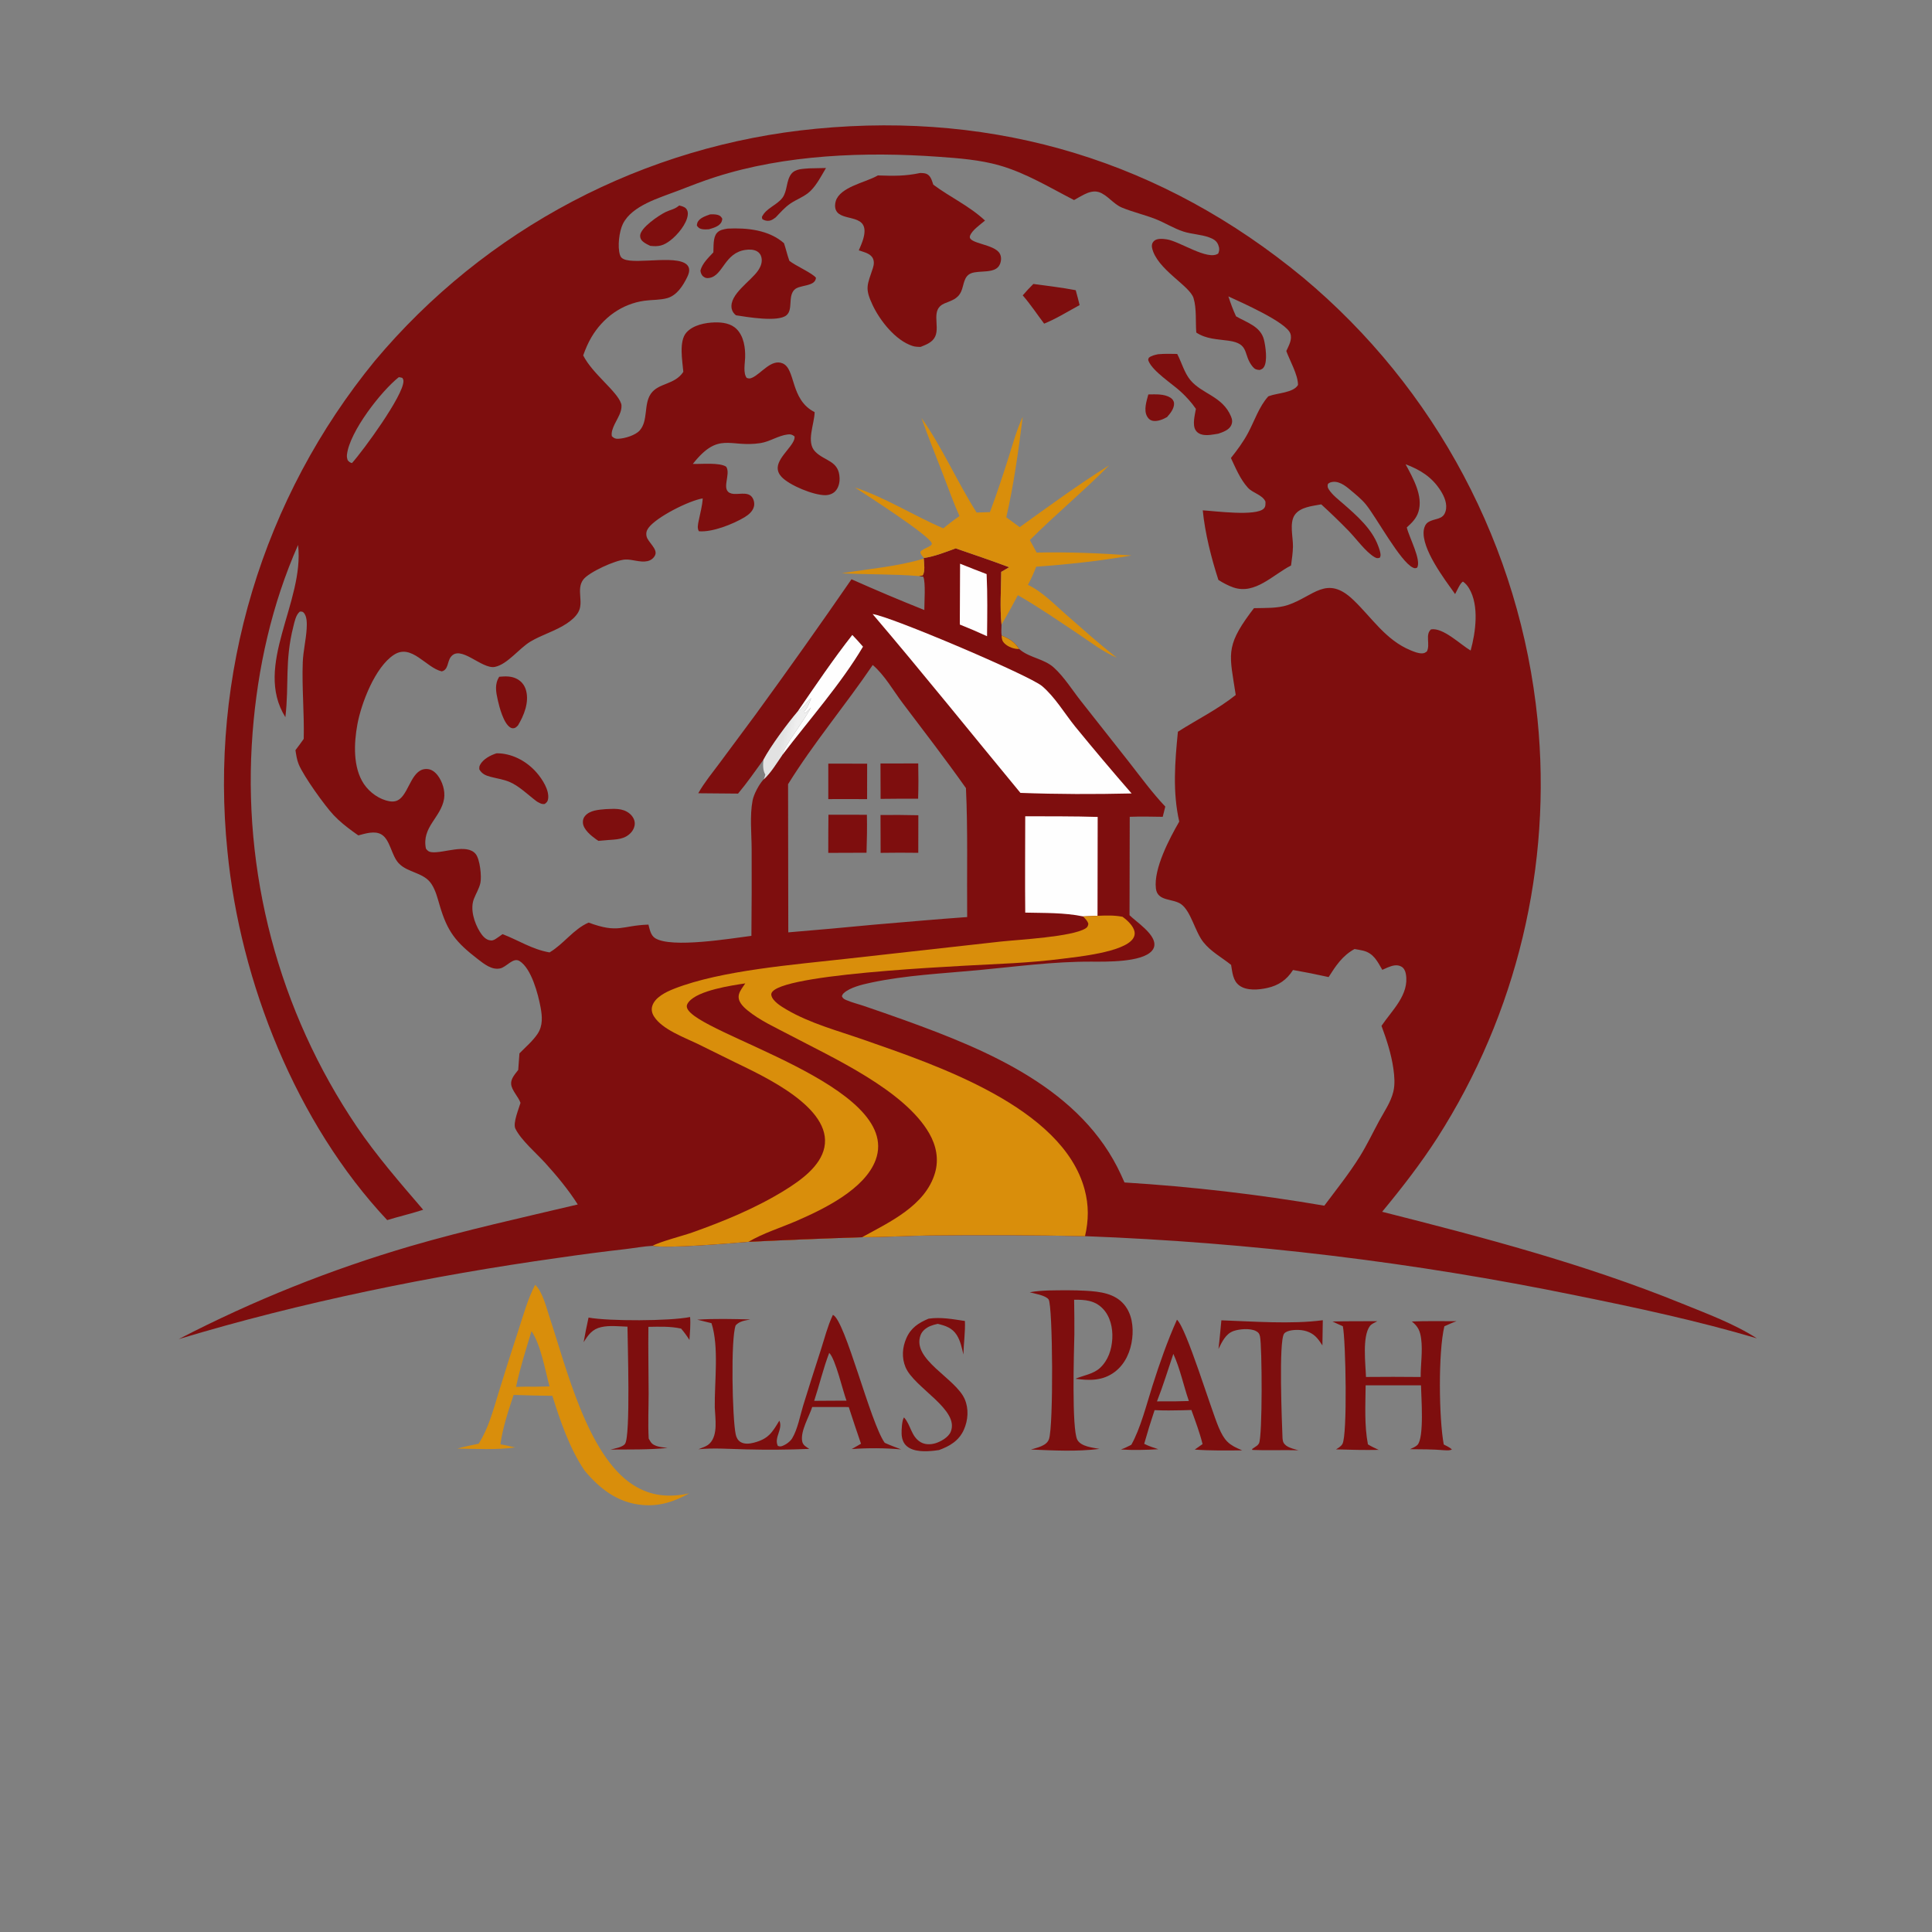 <?xml version="1.0" encoding="utf-8" ?>
<svg xmlns="http://www.w3.org/2000/svg" xmlns:xlink="http://www.w3.org/1999/xlink" width="1038" height="1038">
	<rect width="100%" height="100%" fill="#808080" stroke="none"/>
	<path fill="#7E0E0E" transform="scale(1.014 1.014)" d="M492.003 698.705C498.513 697.744 504.828 698.971 511.259 699.924C511.508 705.781 510.592 711.803 510.457 717.685C509.664 714.234 508.86 710.382 506.94 707.374C504.51 703.567 500.993 702.415 496.849 701.438C495.511 701.722 494.201 702.073 492.934 702.598C490.754 703.499 488.605 705.151 487.761 707.426C482.959 720.369 506.308 730.161 511.157 741.342C513.378 746.466 512.955 752.548 510.68 757.589C508.06 763.397 503.247 766.22 497.533 768.313Q496.353 768.502 495.165 768.63C490.59 769.145 484.145 769.408 480.46 766.249C478.519 764.584 477.809 762.169 477.714 759.682C477.642 757.81 477.88 752.296 479 751.042C482.589 754.893 482.716 761.122 487.754 764.097C490.089 765.477 492.91 765.481 495.463 764.752C498.341 763.93 502.463 761.609 503.701 758.714C508.74 746.93 484.263 735.263 479.778 724.376C477.712 719.359 478.068 714.001 480.218 709.074C482.619 703.573 486.676 700.911 492.003 698.705Z"/>
	<path fill="#7E0E0E" transform="scale(1.014 1.014)" d="M311.843 698.109C322.626 700.08 354.759 700.013 365.65 697.823C365.972 701.86 365.562 705.951 365.305 709.985C363.942 707.827 362.534 705.91 360.898 703.956C355.16 702.689 349.389 702.938 343.554 703.024C343.389 714.765 343.672 726.536 343.676 738.281C343.679 746.244 343.268 754.27 343.715 762.218C344.078 762.86 344.425 763.513 344.846 764.12C346.623 766.683 350.856 766.766 353.689 767.192C343.648 768.211 333.562 767.958 323.483 768.051C325.583 767.503 329.902 766.859 331.194 764.983C334.135 760.712 332.539 712.067 332.468 702.935C328.041 702.783 322.968 702.179 318.637 703.148C313.779 704.235 311.721 707.216 309.24 711.156Q310.401 704.604 311.843 698.109Z"/>
	<path fill="#7E0E0E" transform="scale(1.014 1.014)" d="M647.145 699.57C664.018 700.15 684.22 701.739 700.884 699.517Q700.82 706.19 700.674 712.861C699.795 711.501 698.878 710.145 697.807 708.926C695.404 706.19 692.073 704.892 688.491 704.682C686.337 704.557 681.881 704.72 680.391 706.634C677.451 710.412 679.22 753.796 679.546 762.124C679.593 762.686 679.751 763.714 680.018 764.254C681.353 766.949 685.328 767.635 687.96 768.427C679.861 768.195 671.764 768.591 663.658 768.264L663.371 767.809C663.88 767.463 664.382 767.102 664.895 766.761C665.792 766.165 666.494 765.761 667.056 764.786C668.975 761.463 668.73 713.076 667.607 708.111C667.271 706.624 666.876 706.023 665.507 705.286C662.476 703.654 656.712 704.152 653.595 705.24C649.396 706.705 647.452 711.092 645.594 714.763C646.223 709.72 646.636 704.628 647.145 699.57Z"/>
	<path fill="#7E0E0E" transform="scale(1.014 1.014)" d="M623.607 699.246C628.633 703.644 641.572 746.592 645.713 756.27C648.785 763.448 651.023 765.565 658.197 768.469C649.826 768.538 641.384 768.679 633.032 768.066L637.174 765.148C635.658 758.998 633.399 753.044 631.257 747.091L626.655 747.228C621.672 747.337 616.734 747.407 611.752 747.162Q608.782 756.014 606.25 765.002C608.637 766.23 611.196 767.02 613.733 767.871C607.111 768.263 600.527 768.454 593.903 768.011C595.825 767.347 597.599 766.435 599.415 765.531C604.267 756.998 607.597 743.799 610.666 734.149C614.452 722.246 618.5 710.646 623.607 699.246ZM621.697 717.354C618.857 725.726 616.266 734.299 613.019 742.516L622.625 742.503L629.92 742.327C627.09 734.155 625.291 725.191 621.697 717.354Z"/>
	<path fill="#7E0E0E" transform="scale(1.014 1.014)" d="M555.501 683.749C562.128 683.632 568.776 683.527 575.397 683.917C582.69 684.347 590.586 685.222 595.612 691.199C599.76 696.132 600.62 702.961 599.904 709.177C599.123 715.949 596.238 722.687 590.679 726.884C584.295 731.702 577.311 731.547 569.813 730.537C574.12 728.712 579.291 728.073 582.827 724.803C587.193 720.765 589.043 715.054 589.354 709.24C589.653 703.643 588.307 697.51 584.313 693.376C580.041 688.954 574.882 688.613 569.127 688.66Q569.298 697.791 569.252 706.923C569.063 715.451 567.747 757.486 570.854 762.948C572.887 766.523 578.977 767.002 582.548 767.705C570.609 769.207 558.209 768.541 546.219 768.033C548.013 767.51 549.951 767.021 551.675 766.289C553.472 765.525 555.06 764.472 555.78 762.576C558.255 756.053 557.822 691.807 555.622 688.551C554.124 686.331 548.167 685.439 545.597 684.724C548.891 684.047 552.151 683.908 555.501 683.749Z"/>
	<path fill="#7E0E0E" transform="scale(1.014 1.014)" d="M706.037 700.197C713.923 699.987 721.831 700.063 729.721 700.03C729.551 700.132 729.385 700.24 729.212 700.337C728.085 700.967 726.681 701.49 725.875 702.548C721.634 708.114 723.584 722.992 723.759 729.584Q738.251 729.442 752.742 729.599C752.714 722.94 753.858 716.035 753.002 709.41C752.454 705.168 751.371 702.829 748.06 700.183C755.929 699.864 763.871 700.053 771.75 700.031C769.543 700.803 767.429 701.789 765.295 702.741C761.972 716.677 762.414 751.553 764.969 765.357C766.429 766.128 768.095 766.84 769.292 767.98C768.093 768.65 766.791 768.457 765.463 768.424C759.36 767.871 753.219 767.921 747.095 767.857C748.311 767.259 750.02 766.606 750.986 765.647C754.731 761.93 753.02 740.018 752.907 734.002L723.586 734C723.492 744.382 722.836 755.047 724.79 765.287C726.588 766.441 728.583 767.296 730.51 768.215C722.953 768.366 715.429 768.181 707.876 767.95C709.164 767.164 710.493 766.421 711.28 765.08C713.984 760.474 713.078 710.628 711.514 702.704C709.661 701.917 707.848 701.075 706.037 700.197Z"/>
	<path fill="#7E0E0E" transform="scale(1.014 1.014)" d="M441.319 696.676C447.813 699.362 461.145 753.913 468.77 764.476C471.588 765.784 474.576 766.831 477.473 767.96C468.952 767.21 459.811 767.158 451.282 767.786L456.201 764.965Q452.868 755.271 449.711 745.519L430.354 745.5C428.69 750.686 424.097 758.139 425.022 763.591C425.389 765.753 427.117 766.589 428.8 767.695Q412.129 768.376 395.45 767.954C387.075 767.79 378.403 767.076 370.08 767.883C370.723 767.624 371.361 767.353 372.005 767.099C373.528 766.498 374.844 766.006 376.025 764.818C380.539 760.276 378.953 751.552 378.721 745.74C378.53 732.204 381.055 713.719 376.983 701.085Q373.219 700.13 369.443 699.226C378.857 698.598 388.176 698.868 397.6 699.101C394.731 699.701 391.864 699.959 389.797 702.227C387.109 709.332 388.009 751.635 389.818 760.009C390.171 761.646 390.911 763.153 392.401 764.052C394.457 765.292 397.115 764.994 399.334 764.427C407.164 762.423 409.098 759.072 412.927 752.739C415.04 757.13 409.921 761.783 412.161 766.133C412.809 766.33 413.327 766.481 414.01 766.294C416.046 765.738 418.637 763.913 419.73 762.098C422.647 757.258 423.89 750.189 425.554 744.751C428.63 734.695 431.884 724.687 435.097 714.674C436.947 708.91 438.481 702.799 441.02 697.309L441.319 696.676ZM439.356 716.825C436.173 725.146 434.177 733.79 431.394 742.23L440.741 742.166L448.522 742.141C446.516 736.853 442.695 720.007 439.356 716.825Z"/>
	<path fill="#D98E0B" transform="scale(1.014 1.014)" d="M283.539 680.755C287.481 684.316 289.521 692.941 291.202 697.982C299.949 724.216 311.199 771.26 335.438 786.772C344.816 792.774 354.541 793.602 365.226 791.232C357.353 795.607 349.68 798.187 340.559 797.428C327.42 796.334 317.9 788.947 309.722 779.158C301.802 767.494 296.881 752.974 292.667 739.583Q282.4 739.469 272.139 739.098C269.31 747.68 266.37 756.297 265.15 765.281C267.762 765.701 270.33 766.327 272.908 766.92C262.781 768.342 252.423 767.637 242.224 767.526C245.989 766.502 249.805 765.729 253.623 764.934C258.844 756.781 261.335 747.138 264.157 737.969Q269.325 721.117 274.825 704.369C277.414 696.412 279.676 688.203 283.539 680.755ZM281.611 705.32C278.657 715.073 275.536 724.863 273.418 734.837C276.787 734.697 280.136 734.701 283.507 734.747L291.153 734.584C288.84 725.972 286.523 712.403 281.611 705.32Z"/>
	<path fill="#7E0E0E" transform="scale(1.014 1.014)" d="M205.158 646.467C157.043 595.227 127.267 520.441 120.505 451.009Q120.062 446.682 119.725 442.345Q119.389 438.008 119.159 433.664Q118.929 429.321 118.807 424.972Q118.684 420.624 118.668 416.275Q118.653 411.925 118.744 407.576Q118.836 403.227 119.034 398.882Q119.233 394.536 119.539 390.197Q119.844 385.858 120.256 381.528Q120.669 377.198 121.187 372.879Q121.706 368.56 122.331 364.255Q122.956 359.951 123.687 355.663Q124.418 351.375 125.254 347.106Q126.09 342.837 127.031 338.59Q127.972 334.343 129.017 330.121Q130.062 325.899 131.211 321.703Q132.36 317.508 133.612 313.342Q134.864 309.176 136.218 305.042Q137.572 300.909 139.027 296.81Q140.483 292.71 142.038 288.648Q143.594 284.586 145.25 280.564Q146.905 276.541 148.659 272.561Q150.413 268.58 152.265 264.644Q154.116 260.708 156.064 256.818Q158.012 252.929 160.055 249.089Q162.098 245.249 164.235 241.46Q166.371 237.671 168.601 233.936Q170.831 230.201 173.151 226.522Q175.472 222.843 177.883 219.222Q180.294 215.602 182.793 212.041Q185.292 208.481 187.878 204.984Q190.464 201.486 193.136 198.053Q195.807 194.62 198.562 191.254Q201.283 188.007 204.081 184.827Q206.88 181.647 209.755 178.536Q212.63 175.425 215.58 172.385Q218.53 169.345 221.553 166.378Q224.576 163.41 227.671 160.517Q230.765 157.624 233.929 154.807Q237.093 151.99 240.324 149.251Q243.555 146.512 246.852 143.852Q250.149 141.193 253.51 138.614Q256.871 136.035 260.293 133.539Q263.715 131.042 267.197 128.63Q270.68 126.218 274.219 123.891Q277.759 121.564 281.354 119.324Q284.95 117.084 288.598 114.931Q292.247 112.779 295.947 110.717Q299.647 108.654 303.396 106.682Q307.145 104.71 310.941 102.829Q314.737 100.949 318.577 99.162Q322.418 97.374 326.3 95.68Q330.183 93.987 334.106 92.388Q338.029 90.79 341.99 89.287Q345.95 87.784 349.946 86.378Q353.942 84.972 357.971 83.663Q362 82.355 366.059 81.145Q370.119 79.935 374.207 78.824Q378.295 77.713 382.408 76.702Q386.522 75.691 390.659 74.78Q394.796 73.869 398.954 73.059Q403.112 72.249 407.288 71.54Q411.464 70.831 415.657 70.224Q419.849 69.618 424.055 69.113Q428.261 68.608 432.478 68.206C528.492 58.966 616.125 85.628 690.524 147.132Q693.781 149.854 696.97 152.653Q700.16 155.453 703.281 158.328Q706.402 161.204 709.453 164.155Q712.504 167.105 715.482 170.128Q718.461 173.152 721.365 176.246Q724.27 179.341 727.099 182.505Q729.928 185.668 732.679 188.9Q735.431 192.131 738.103 195.428Q740.776 198.725 743.368 202.085Q745.96 205.446 748.47 208.868Q750.98 212.29 753.406 215.772Q755.833 219.254 758.175 222.794Q760.516 226.333 762.772 229.929Q765.027 233.524 767.195 237.172Q769.363 240.821 771.442 244.521Q773.52 248.221 775.509 251.97Q777.498 255.72 779.396 259.516Q781.293 263.312 783.099 267.153Q784.904 270.994 786.616 274.877Q788.328 278.761 789.945 282.685Q791.562 286.608 793.085 290.57Q794.607 294.532 796.033 298.529Q797.458 302.527 798.787 306.557Q800.116 310.588 801.347 314.65Q802.578 318.711 803.71 322.801Q804.843 326.892 805.876 331.008Q806.909 335.124 807.842 339.265Q808.775 343.405 809.608 347.566Q810.441 351.728 811.173 355.908Q811.905 360.089 812.536 364.286Q813.167 368.483 813.696 372.694Q814.225 376.905 814.652 381.127Q815.011 384.738 815.295 388.357Q815.579 391.975 815.787 395.598Q815.995 399.221 816.128 402.848Q816.26 406.475 816.317 410.104Q816.374 413.732 816.355 417.362Q816.336 420.991 816.241 424.619Q816.146 428.247 815.976 431.872Q815.805 435.497 815.559 439.118Q815.313 442.739 814.991 446.354Q814.67 449.969 814.273 453.576Q813.876 457.184 813.404 460.782Q812.931 464.381 812.384 467.968Q811.837 471.556 811.215 475.132Q810.593 478.707 809.896 482.269Q809.2 485.831 808.429 489.377Q807.658 492.924 806.814 496.453Q805.969 499.983 805.051 503.494Q804.133 507.005 803.142 510.496Q802.151 513.988 801.087 517.457Q800.023 520.927 798.887 524.374Q797.751 527.821 796.544 531.243Q795.336 534.666 794.057 538.062Q792.778 541.459 791.429 544.828Q790.079 548.197 788.659 551.537Q787.24 554.877 785.751 558.186Q784.262 561.496 782.704 564.774Q781.147 568.052 779.521 571.297Q777.895 574.542 776.202 577.752Q774.509 580.962 772.749 584.136Q770.989 587.31 769.163 590.446Q767.338 593.583 765.447 596.681Q763.556 599.778 761.601 602.836C752.828 616.478 742.673 629.567 732.328 642.058C786.297 655.712 839.442 669.68 891.172 690.673C904.299 696 918.918 701.414 930.844 709.112C899.493 699.812 866.978 692.856 834.949 686.372Q802.834 679.778 770.475 674.512Q738.116 669.246 705.568 665.317Q673.02 661.388 640.337 658.803Q607.654 656.218 574.893 654.981Q533.803 654.143 492.706 654.605C480.705 654.784 468.764 655.521 456.744 655.546Q426.65 656.504 396.577 657.986C386.647 658.753 353.91 661.649 345.795 660.097C340.977 660.365 336.051 661.293 331.245 661.859Q313.529 663.872 295.889 666.465C229.142 675.805 159.223 690.03 94.679 709.529Q109.413 701.891 124.5 694.976Q139.588 688.06 154.992 681.885Q170.396 675.709 186.082 670.288Q201.768 664.866 217.698 660.211C246.809 651.736 276.629 645.173 306.126 638.191C301.132 630.313 295.135 623.12 288.891 616.21C284.299 611.128 275.988 604.043 273.067 597.982C271.664 595.072 274.891 587.472 275.789 584.346C274.629 581.015 271.159 577.822 270.833 574.44C270.554 571.55 272.97 569.042 274.579 566.912L275.228 558.128C278.398 554.867 282.304 551.571 284.827 547.788C287.704 543.472 287.329 538.604 286.422 533.717C285.146 526.841 281.602 513.115 275.259 509.199C271.846 507.093 268.436 512.4 264.956 513.129C260.565 514.049 256.441 510.726 253.197 508.221C241.473 499.164 237.094 493.759 232.95 479.666C231.819 475.817 230.851 471.83 228.639 468.424C224.553 462.13 216.009 462.554 211.187 457.321C207.365 453.173 206.76 445.027 202.205 442.201C198.636 439.986 193.598 441.654 189.857 442.636Q188.532 441.717 187.227 440.77C183.527 438.082 179.934 435.236 176.791 431.903C172.032 426.857 161.006 411.456 158.315 405.078C157.298 402.669 156.952 400.045 156.542 397.48Q158.802 394.54 160.929 391.503C161.263 378.004 159.917 364.421 160.414 350.969C160.635 345 162.138 339.088 162.481 333.124C162.625 330.619 162.774 326.392 160.783 324.503C160.162 323.913 159.673 324.086 158.873 324.048C156.742 325.799 156.077 329.386 155.425 331.98C150.772 350.464 153.254 362.355 151.209 379.992C134.081 352.631 161.435 319.068 157.932 288.734C144.03 320.246 136.483 353.979 133.833 388.255Q133.567 391.681 133.374 395.111Q133.18 398.542 133.058 401.976Q132.937 405.41 132.887 408.846Q132.838 412.281 132.86 415.717Q132.883 419.153 132.978 422.588Q133.072 426.023 133.239 429.455Q133.406 432.887 133.645 436.315Q133.884 439.743 134.194 443.165Q134.505 446.587 134.888 450.001Q135.27 453.416 135.724 456.822Q136.178 460.228 136.704 463.624Q137.229 467.019 137.826 470.403Q138.423 473.787 139.09 477.158Q139.758 480.528 140.496 483.884Q141.234 487.24 142.042 490.58Q142.851 493.919 143.729 497.241Q144.607 500.563 145.555 503.866Q146.503 507.169 147.52 510.451Q148.537 513.733 149.623 516.993Q150.709 520.253 151.862 523.49Q153.016 526.726 154.238 529.938Q155.459 533.15 156.748 536.335Q158.037 539.52 159.392 542.678Q160.747 545.835 162.169 548.964Q163.59 552.092 165.076 555.19Q166.563 558.288 168.114 561.354Q169.666 564.42 171.281 567.452Q172.896 570.485 174.575 573.483Q176.254 576.481 177.995 579.444Q179.736 582.406 181.539 585.331Q183.342 588.256 185.206 591.143Q187.07 594.029 188.994 596.876C199.614 612.554 211.924 626.64 224.222 640.992C217.979 643.049 211.46 644.519 205.158 646.467ZM309.002 188.31C313.922 198.082 326.832 207.144 329.096 213.8C329.577 215.214 329.17 217.083 328.714 218.455C327.491 222.133 323.333 227.367 324.203 231.144C325.334 232.252 326.113 232.556 327.719 232.479C331.081 232.319 336.646 230.658 338.947 228.069C343.552 222.886 340.97 214.238 344.851 208.637C348.924 202.757 357.456 204.014 362.057 197.026C361.584 191.213 359.59 180.835 363.675 176.209C367.197 172.223 373.648 170.949 378.774 170.825C382.844 170.727 387.327 171.36 390.316 174.374C394.109 178.2 394.97 184.272 394.812 189.436C394.715 192.602 393.674 197.68 395.64 200.229C396.809 200.617 397.346 200.659 398.502 200.146C403.332 198.007 408.663 189.995 414.678 192.538C421.724 195.517 418.564 211.761 431.637 218.37C431.529 224.676 427.038 234.129 431.845 239.19C436.834 244.441 444.639 243.918 444.854 253.433C444.908 255.85 444.289 258.427 442.6 260.237C441.264 261.669 439.225 262.358 437.299 262.373C431.133 262.422 418.325 257.199 414.086 252.666C412.779 251.268 411.955 249.535 412.078 247.593C412.456 241.66 421.611 235.467 420.988 231.231C419.711 230.254 418.942 230.001 417.321 230.202C412.264 230.829 407.897 234.009 402.938 234.779C386.573 237.32 380.952 228.277 367.083 245.826C371.544 245.959 381.323 244.937 384.784 247.301C387.47 251.384 381.581 259.842 387.488 261.479C390.777 262.39 395.905 260.227 398.355 263.271C399.425 264.601 399.871 266.614 399.5 268.274C398.918 270.882 396.642 272.778 394.456 274.088C388.424 277.705 377.414 282.102 370.326 281.487C369.276 279.92 369.855 277.645 370.197 275.914C370.983 271.922 372.098 268.159 372.335 264.074C365.013 265.269 347.696 273.99 343.529 279.788C342.54 281.164 342.212 282.515 342.592 284.199C343.285 287.275 348.628 290.898 347.111 294.159C346.345 295.804 344.792 296.947 343.035 297.322C339.14 298.154 335.124 296.272 331.238 296.474C326.205 296.736 311.995 303.129 309.027 307.124C305.171 312.316 309.49 319.064 306.362 324.449C304.939 326.9 302.631 328.794 300.309 330.351C294.34 334.355 287.148 336.283 281.003 339.972C275.08 343.526 268.841 352.022 262.226 353.351C255.215 354.76 243.856 341.16 238.77 348.204C236.934 350.746 237.606 354.828 234.064 355.736C225.66 353.767 218.073 340.861 208.727 346.941C198.754 353.429 191.443 372.521 189.363 383.804C187.532 393.731 186.932 406.633 192.811 415.388C195.847 419.91 201.06 423.687 206.51 424.565C208.537 424.891 210.277 424.581 211.894 423.279C216.97 419.195 218.362 406.903 226.426 407.467C228.71 407.627 230.533 409.06 231.885 410.814C234.435 414.119 235.972 419.074 235.29 423.236C233.65 433.237 223.306 438.195 225.685 449.67C226.637 450.864 227.219 451.371 228.779 451.535C235.05 452.194 247.29 446.717 252.037 452.484C254.3 455.233 255.286 464.417 254.533 467.833C253.876 470.814 252.185 473.465 251.092 476.289C248.997 481.705 251.291 488.878 254.21 493.641C255.28 495.387 256.977 497.594 259.082 498.122C260.679 498.523 261.501 498.233 262.828 497.367C263.997 496.604 265.135 495.774 266.27 494.96C274.983 498.286 281.753 502.969 291.178 504.639C298.699 500.19 303.817 492.338 311.867 488.833C327.887 494.74 329.128 490.384 343.576 489.904C344.249 492.413 344.75 495.582 347.116 497.082C355.726 502.543 387.492 497.212 398.132 495.861Q398.356 472.916 398.26 449.97C398.235 441.652 397.203 432.373 398.742 424.202C399.379 420.825 402.118 415.727 404.439 413.13C404.51 413.05 404.605 412.995 404.688 412.927C405.054 412.07 405.344 411.324 405.502 410.404C404.083 407.995 404.28 405.23 404.499 402.566C400.115 408.589 395.848 414.787 391.055 420.489L369.969 420.306C373.133 414.677 377.441 409.481 381.291 404.292L400.222 378.772Q426.16 343.177 451.167 306.922Q470.299 315.455 489.755 323.218C489.735 319.272 490.521 308.601 489.218 305.566L486.829 305.238C487.535 305.166 488.221 304.997 488.915 304.853C490.288 302.52 489.59 298.616 489.448 295.986L489.582 295.656C495.333 294.78 500.938 292.544 506.382 290.549C515.84 293.83 525.358 297.011 534.723 300.551L530.5 303.014C530.434 312.366 529.724 321.595 530.647 330.93C530.614 332.819 530.427 334.824 530.704 336.691C534.982 338.623 537.37 339.85 540.03 343.874C540.243 344.055 540.45 344.243 540.668 344.418C545.811 348.568 553.251 349.075 558.405 353.734C563.76 358.575 568.239 365.765 572.738 371.46L598.198 403.755C604.416 411.715 610.475 420.019 617.425 427.362L616.07 432.787C610.242 432.703 604.412 432.556 598.586 432.779L598.478 484.928C602.313 488.64 611.392 494.488 611.662 500.158C611.729 501.581 611.266 502.726 610.338 503.797C604.984 509.969 585.95 509.559 578.237 509.524C558.288 509.435 538.251 512.157 518.397 514.028C499.426 515.815 479.959 516.691 461.302 520.692C456.961 521.623 450.417 523.145 447.066 526.204C446.554 526.672 446.305 527.17 446.069 527.808C446.589 529.122 447.284 529.395 448.533 529.939C451.449 531.208 454.805 532.003 457.833 533.036Q468.706 536.73 479.514 540.612C523.693 556.563 573.312 577.153 594.077 622.664Q594.957 624.592 595.814 626.53Q622.429 628.172 648.916 631.249Q675.403 634.325 701.686 638.827C708.125 630.221 714.925 621.742 720.593 612.601C724.333 606.568 727.393 600.105 730.774 593.869C733.478 588.883 736.934 583.967 738.265 578.389C739.193 574.503 738.846 570.192 738.287 566.266C737.171 558.436 734.727 550.942 731.985 543.551C737.475 535.357 746.884 527.013 744.879 515.999C744.604 514.492 743.906 512.928 742.507 512.153C740.069 510.802 737.505 511.7 735.112 512.662Q733.748 513.224 732.421 513.869C729.796 509.354 727.802 505.102 722.335 503.721C720.817 503.338 719.23 503.108 717.686 502.847C711.246 506.395 707.82 511.656 703.967 517.699Q694.583 515.602 685.11 513.95C681.756 519.2 677.457 522.167 671.329 523.503C666.829 524.485 660.677 525.037 656.755 522.239C653.214 519.712 652.983 515.191 652.291 511.24C647.319 507.248 641.639 504.267 637.609 499.211C633.202 493.681 631.041 482.905 625.902 479.137C621.49 475.901 613.326 477.785 612.46 470.808C611.151 460.259 619.74 444.136 624.818 435.319C621.23 419.493 622.545 403.693 624.109 387.719C634.417 381.14 645.122 375.927 654.752 368.24C651.56 347.176 649.089 342.945 662.354 324.947C663.026 324.035 663.694 323.12 664.41 322.242C670.248 322.076 676.839 322.428 682.422 320.554C696.022 315.991 702.91 304.375 717.002 317.814C726.92 327.272 734.173 339.136 747.454 344.579C749.316 345.342 751.48 346.254 753.517 346.184C754.709 346.144 755.075 345.823 756.031 345.175C757.954 341.471 754.977 336.19 758.237 333.469C764.717 332.422 773.768 341.519 779.223 344.684C781.865 335.031 783.843 320.845 778.399 311.77C777.524 310.311 776.555 309.15 775.17 308.17C773.693 308.755 771.906 313.209 770.984 314.774C765.449 306.97 752.93 290.619 754.397 280.773C754.621 279.27 755.361 277.563 756.68 276.708C760.206 274.423 764.595 275.668 765.957 270.812C767.007 267.068 765.314 263.139 763.345 260.021C758.797 252.817 752.578 248.937 744.747 245.981C748.582 253.149 754.2 262.822 751.549 271.191C750.42 274.757 748.088 277.002 745.388 279.463C746.597 284.7 753.287 296.84 750.841 300.797C749.87 301.128 749.666 301.209 748.671 300.754C741.976 297.689 729.378 274.274 723.779 267.363C721.411 264.441 718.26 261.939 715.393 259.524C712.547 257.127 708.798 254.264 704.784 255.65C704.276 255.825 703.991 256.097 703.594 256.414C703.309 257.724 703.378 258.251 704.126 259.403C706.02 262.321 709.217 264.733 711.81 266.999C718.878 273.173 726.93 280.198 730.24 289.283C730.772 290.743 731.553 292.748 731.472 294.317C731.445 294.84 731.289 295.081 731.083 295.511C729.877 295.888 729.324 295.801 728.211 295.137C723.582 292.375 718.596 285.433 714.648 281.358Q707.563 274.083 700.06 267.239C695.381 268.127 688.802 268.621 685.933 272.962C683.124 277.212 685.164 284.707 685.072 289.606C685.009 292.955 684.489 296.315 684.056 299.631C674.417 304.552 665.023 315.162 653.567 311.28C650.823 310.351 648.02 308.83 645.574 307.278C641.809 295.713 638.47 282.513 637.281 270.407C643.601 270.749 665.55 273.717 669.648 269.436C670.687 268.351 670.472 267.152 670.505 265.786C668.89 262.122 663.814 261.309 661.19 258.411C657.138 253.935 654.746 248.08 652.203 242.675C655.548 238.443 658.68 234.249 661.239 229.477C664.678 223.066 667.078 215.486 671.98 210.034C672.152 209.966 672.322 209.897 672.494 209.831C676.777 208.207 685.411 208.135 687.748 203.944C687.748 198.585 683.414 191.132 681.547 186.005C682.831 183.139 684.827 179.88 683.673 176.682C681.483 170.616 657.377 160.082 650.864 157.044C652.036 160.655 653.305 164.182 654.929 167.619C660.587 170.905 667.928 172.893 669.706 180.017C670.56 183.437 671.683 191.383 669.71 194.44C669.044 195.473 668.569 195.579 667.479 196.025C665.849 195.963 664.874 195.678 663.789 194.377C658.361 187.869 662.423 182.137 651.025 180.53C644.975 179.677 639.151 179.709 633.851 176.199C633.387 170.364 634.094 163.509 632.386 157.919C630.373 151.328 612.889 142.654 610.421 131.341C610.125 129.984 610.393 128.763 611.378 127.76C612.942 126.166 616.132 126.525 618.107 126.8C624.924 127.75 639.971 138.288 645.492 134.321C646.2 132.654 646.129 131.35 645.448 129.661C644.587 127.523 642.785 126.546 640.704 125.787C636.286 124.178 631.439 124.114 626.994 122.675C621.948 121.042 617.184 117.994 612.206 116.046C606.386 113.769 600.224 112.376 594.447 109.988C589.91 108.112 586.675 103.215 582.254 101.792C579.642 100.951 576.842 101.833 574.49 103.014C572.655 103.936 570.868 104.987 569.082 106.001C556.204 99.385 543.614 91.658 529.6 87.65C519.235 84.685 508.091 83.84 497.382 83.072C458.555 80.289 416.21 81.856 378.925 93.839C372.199 96 365.608 98.581 359.022 101.132C349.679 104.752 334.831 108.843 330.02 118.665C328.06 122.667 327.108 130.677 328.478 135.034C328.841 136.188 329.339 136.741 330.436 137.269C337.049 140.457 361.51 134.168 364.827 141.489C365.633 143.268 364.839 145.377 364.033 147.005C361.825 151.467 358.613 156.511 353.603 157.943C349.785 159.034 345.403 158.8 341.46 159.349C329.447 161.022 319.51 168.318 313.39 178.639C311.566 181.714 310.212 184.954 309.002 188.31ZM462.42 352.352C447.956 373.656 431.111 393.613 417.56 415.502L417.675 494.009Q440.662 492.106 463.622 489.89C479.894 488.531 496.166 487.055 512.453 485.899C512.245 463.457 512.866 439.821 511.806 417.58C501.011 402.296 489.579 387.499 478.306 372.568C473.378 366.042 468.646 357.596 462.42 352.352ZM451.593 336.46C441.477 349.324 432.038 363.345 422.758 376.85C417.262 383.269 408.301 395.368 404.499 402.566C404.28 405.23 404.083 407.995 405.502 410.404C405.344 411.324 405.054 412.07 404.688 412.927C408.439 409.561 411.748 404.025 414.621 399.858C428.414 381.716 445.833 361.999 457.227 342.641C455.432 340.504 453.503 338.493 451.593 336.46ZM211.315 199.836C201.995 207.203 185.204 228.724 183.839 240.875C183.713 241.994 183.88 242.788 184.224 243.846C184.991 244.709 185.369 245.06 186.492 245.366C192.311 238.928 213.909 209.436 213.765 201.904C213.75 201.071 213.559 200.907 213.168 200.217C212.554 200.07 211.946 199.883 211.315 199.836Z"/>
	<path fill="#D98E0B" transform="scale(1.014 1.014)" d="M530.704 336.691C534.982 338.623 537.37 339.85 540.03 343.874C537.398 343.968 534.225 342.829 532.321 340.989C530.914 339.628 530.782 338.529 530.704 336.691Z"/>
	<path fill="#FEFEFE" transform="scale(1.014 1.014)" d="M508.696 298.675Q515.7 301.503 522.76 304.187C523.282 315.135 523.101 326.143 522.988 337.101Q515.852 333.819 508.556 330.91L508.696 298.675Z"/>
	<path fill="#FEFEFE" transform="scale(1.014 1.014)" d="M451.593 336.46C453.503 338.493 455.432 340.504 457.227 342.641C445.833 361.999 428.414 381.716 414.621 399.858C411.748 404.025 408.439 409.561 404.688 412.927C405.054 412.07 405.344 411.324 405.502 410.404C404.083 407.995 404.28 405.23 404.499 402.566C408.301 395.368 417.262 383.269 422.758 376.85C432.038 363.345 441.477 349.324 451.593 336.46ZM422.758 376.85C417.262 383.269 408.301 395.368 404.499 402.566C404.28 405.23 404.083 407.995 405.502 410.404C405.344 411.324 405.054 412.07 404.688 412.927C408.439 409.561 411.748 404.025 414.621 399.858C414.921 395.941 427.182 380.46 429.622 374.846C428.62 375.95 427.722 377.077 426.397 377.805L426.153 376.9C428.016 374.942 428.815 372.388 429.816 369.919C427.333 371.68 425.309 375.871 422.758 376.85Z"/>
	<defs>
		<linearGradient id="gradient_0" gradientUnits="userSpaceOnUse" x1="414.53" y1="389.363" x2="420.675" y2="390.681">
			<stop offset="0" stop-color="white" stop-opacity="0.769"/>
			<stop offset="1" stop-color="white" stop-opacity="0.875"/>
		</linearGradient>
	</defs>
	<path fill="url(#gradient_0)" transform="scale(1.014 1.014)" d="M422.758 376.85C425.309 375.871 427.333 371.68 429.816 369.919C428.815 372.388 428.016 374.942 426.153 376.9L426.397 377.805C427.722 377.077 428.62 375.95 429.622 374.846C427.182 380.46 414.921 395.941 414.621 399.858C411.748 404.025 408.439 409.561 404.688 412.927C405.054 412.07 405.344 411.324 405.502 410.404C404.083 407.995 404.28 405.23 404.499 402.566C408.301 395.368 417.262 383.269 422.758 376.85Z"/>
	<path fill="#FEFEFE" transform="scale(1.014 1.014)" d="M543.219 432.494C556.002 432.564 568.829 432.441 581.605 432.851L581.519 485.243L573.859 485.561C563.92 483.508 553.346 483.788 543.222 483.546C543.041 466.536 543.214 449.506 543.219 432.494Z"/>
	<path fill="#FEFEFE" transform="scale(1.014 1.014)" d="M462.35 325.361C471.585 326.429 545.465 357.869 552.114 363.501C559.029 369.36 564.049 378.013 569.738 385.044Q584.388 402.954 599.579 420.409C580.037 420.874 560.204 420.841 540.671 420.109C514.557 388.521 488.935 356.558 462.35 325.361Z"/>
	<path fill="#7E0E0E" transform="scale(1.014 1.014)" d="M466.522 404.526L486.522 404.504C486.661 410.751 486.677 416.952 486.465 423.197Q476.525 423.159 466.585 423.285L466.522 404.526Z"/>
	<path fill="#7E0E0E" transform="scale(1.014 1.014)" d="M438.865 404.609L459.458 404.63L459.43 423.419C452.581 423.334 445.722 423.411 438.872 423.409Q438.814 414.009 438.865 404.609Z"/>
	<path fill="#7E0E0E" transform="scale(1.014 1.014)" d="M466.538 431.826Q476.563 431.716 486.586 431.951L486.55 451.866Q476.571 451.726 466.593 451.886L466.538 431.826Z"/>
	<path fill="#7E0E0E" transform="scale(1.014 1.014)" d="M438.948 431.674L459.323 431.708C459.494 438.403 459.331 445.129 459.13 451.822L438.857 451.894Q438.838 441.784 438.948 431.674Z"/>
	<path fill="#D98E0B" transform="scale(1.014 1.014)" d="M581.519 485.243C586.036 485.049 590.3 484.879 594.768 485.761C597.226 487.53 600.544 490.547 601.14 493.666C601.398 495.011 601.048 496.306 600.265 497.414C595.202 504.583 571.165 506.943 562.367 508.061C553.998 509.124 545.52 509.81 537.099 510.324C518.841 511.437 418.392 515.087 409.311 525.377C408.835 525.916 408.557 526.567 408.684 527.277C409.262 530.489 413.998 533.293 416.649 534.86C429.106 542.22 444.085 546.177 457.729 550.949C495.866 564.289 562.934 586.555 574.68 630.237C576.938 638.635 576.849 646.541 574.893 654.981Q533.803 654.143 492.706 654.605C480.705 654.784 468.764 655.521 456.744 655.546Q426.65 656.504 396.577 657.986C386.647 658.753 353.91 661.649 345.795 660.097C349.478 657.941 361.959 654.745 366.797 653.029C383.61 647.069 400.819 639.972 416.008 630.526C424.16 625.457 434.705 618.013 436.785 607.966C441.164 586.815 404.548 570.216 389.353 562.817L369.54 553.039C362.414 549.609 350.93 545.435 346.563 538.634C345.501 536.98 345.023 535.114 345.556 533.184C346.858 528.467 352.943 525.554 357.146 523.902C382.067 514.103 421.18 511.093 448.244 508.037L530.259 498.883C539.992 497.848 567.949 496.401 575.16 491.929C576.244 491.257 576.42 490.696 576.666 489.506C576.175 487.816 575.035 486.801 573.859 485.561L581.519 485.243Z"/>
	<path fill="#7E0E0E" transform="scale(1.014 1.014)" d="M396.577 657.986C404.407 653.345 413.824 650.476 422.191 646.834C436.459 640.623 458.246 630.109 463.976 614.566C478.523 575.113 368.476 547.852 364.037 534.024C363.637 532.779 364.155 531.812 364.925 530.866C369.935 524.715 387.471 522.168 394.878 521.044C393.746 522.797 392.151 524.697 391.574 526.699C390.525 530.333 393.57 533.286 396.126 535.382C402.598 540.692 410.982 544.471 418.366 548.369C441.248 560.449 479.197 577.591 492.344 600.495C496.063 606.974 497.55 614.222 495.396 621.523C490.274 638.881 471.318 647.513 456.744 655.546Q426.65 656.504 396.577 657.986Z"/>
	<path fill="#7E0E0E" transform="scale(1.014 1.014)" d="M376.22 113.593C377.473 113.501 379.014 113.523 380.236 113.846C381.562 114.196 382.022 114.727 382.689 115.858C382.624 116.503 382.643 116.676 382.385 117.34C381.391 119.903 377.921 120.802 375.624 121.479C374.434 121.561 373.108 121.622 371.928 121.398C370.55 121.137 370.059 120.663 369.26 119.573C369.278 118.982 369.247 118.838 369.447 118.213C370.308 115.528 373.874 114.467 376.22 113.593Z"/>
	<path fill="#D98E0B" transform="scale(1.014 1.014)" d="M489.448 295.986C489.59 298.616 490.288 302.52 488.915 304.853C488.221 304.997 487.535 305.166 486.829 305.238C473.172 304.084 459.608 304.485 445.96 303.747C460.442 301.397 475.354 300.229 489.448 295.986Z"/>
	<path fill="#7E0E0E" transform="scale(1.014 1.014)" d="M608.446 208.988C612.256 208.959 616.739 208.596 620.115 210.684C621.171 211.337 621.963 212.353 622.063 213.623C622.278 216.326 620.046 219.126 618.345 221C616.229 222.219 613.053 223.532 610.564 222.914C609.226 222.582 608.408 221.755 607.762 220.582C605.888 217.186 607.528 212.431 608.446 208.988Z"/>
	<path fill="#7E0E0E" transform="scale(1.014 1.014)" d="M428.677 89.2L437.653 89.014C435.202 93.126 432.789 97.912 429.345 101.262C426.384 104.143 422.105 105.577 418.705 107.901C415.845 109.854 413.401 112.684 411.004 115.179C409.927 115.96 408.91 116.782 407.545 116.964Q407.068 117.024 406.588 116.997Q406.108 116.971 405.64 116.858Q405.173 116.746 404.733 116.551Q404.294 116.356 403.896 116.086L403.691 114.967C405.871 110.256 411.631 108.748 414.58 104.794C417.246 101.22 416.514 95.774 419.222 92.204C421.375 89.366 425.454 89.507 428.677 89.2Z"/>
	<path fill="#7E0E0E" transform="scale(1.014 1.014)" d="M359.858 108.875C361.198 109.221 362.716 109.52 363.639 110.651C364.374 111.552 364.522 112.695 364.416 113.813C363.966 118.561 358.935 124.492 355.258 127.328C351.601 130.149 349.032 130.802 344.5 130.257C343.226 129.671 341.752 128.905 340.671 128.014C339.715 127.226 339.121 126.112 339.172 124.851C339.34 120.638 349.069 114.137 352.583 112.394C354.999 111.195 357.191 110.993 359.43 109.226C359.575 109.112 359.715 108.992 359.858 108.875Z"/>
	<path fill="#7E0E0E" transform="scale(1.014 1.014)" d="M264.519 358.58C267.782 358.293 270.978 358.15 273.95 359.743C276.435 361.075 278.052 363.24 278.765 365.953C280.4 372.179 277.637 379.084 274.442 384.369C274.123 384.689 273.576 385.272 273.198 385.491C272.288 386.018 271.315 386.014 270.418 385.476C266.832 383.326 264.624 374.846 263.745 370.93C262.773 366.599 261.995 362.507 264.519 358.58Z"/>
	<path fill="#7E0E0E" transform="scale(1.014 1.014)" d="M320.816 428.724C325.296 428.564 329.82 428.007 333.56 431.047C335.016 432.23 336.175 434.006 336.314 435.911C336.454 437.832 335.603 439.748 334.329 441.156C330.996 444.839 326.517 444.753 321.945 445.118L317.089 445.533C316.696 445.283 316.3 445.037 315.922 444.766C313.251 442.849 309.076 439.522 308.852 435.971C308.762 434.529 309.096 433.323 310.059 432.239C312.684 429.285 317.15 429.054 320.816 428.724Z"/>
	<path fill="#7E0E0E" transform="scale(1.014 1.014)" d="M547.519 150.454C555.014 151.5 562.54 152.333 569.975 153.763C570.734 156.367 571.355 159.021 572.026 161.649L561.722 167.396C558.939 168.926 556.176 170.266 553.244 171.486C549.426 166.445 546.048 161.294 541.894 156.492C543.695 154.386 545.554 152.408 547.519 150.454Z"/>
	<path fill="#7E0E0E" transform="scale(1.014 1.014)" d="M263.058 399.151C263.63 399.135 264.18 399.13 264.751 399.168C272.337 399.674 279.429 403.714 284.367 409.412C287.325 412.825 291.14 418.656 290.409 423.317C290.194 424.684 289.698 425.144 288.653 425.961C286.984 426.263 285.859 425.437 284.447 424.674C279.864 421.25 274.907 416.255 269.583 414.144C266.47 412.91 262.916 412.41 259.676 411.529C257.18 410.851 255.238 409.941 253.954 407.615C253.97 406.59 253.87 406.201 254.364 405.26C255.987 402.172 259.882 400.167 263.058 399.151Z"/>
	<path fill="#7E0E0E" transform="scale(1.014 1.014)" d="M613.574 187.694C616.976 187.391 620.325 187.455 623.736 187.534C626.051 191.921 627.52 197.577 630.715 201.393C636.966 208.86 647.712 209.882 652.238 220.629C652.92 222.248 653.111 223.704 652.347 225.349C651.17 227.887 647.94 228.951 645.524 229.789C642.874 230.197 639.885 230.878 637.225 230.343C635.644 230.025 634.346 229.29 633.471 227.894C631.684 225.044 633.099 219.782 633.651 216.639C631.335 213.278 628.656 210.323 625.663 207.555C621.129 203.361 610.924 196.868 608.607 191.399C608.203 190.445 608.401 190.451 608.714 189.546C610.219 188.38 611.745 188.114 613.574 187.694Z"/>
	<path fill="#7E0E0E" transform="scale(1.014 1.014)" d="M385.576 121.126C395.864 120.624 407.333 121.805 415.389 128.844C416.443 131.937 417.12 135.112 418.249 138.2C421.663 140.92 430.37 144.641 432.352 147.197C431.866 152.094 423.563 150.705 420.833 153.587C417.401 157.209 420.28 164.075 416.697 167.049C412.161 170.814 395.763 167.944 389.92 167.048C388.765 166.083 387.965 165.022 387.678 163.518C386.242 155.993 397.909 148.962 401.682 143.323C403.135 141.151 404.043 138.87 403.415 136.248C403.089 134.885 402.24 133.746 400.985 133.086C399.195 132.144 396.96 132.127 395.005 132.403C383.795 133.984 383.191 146.028 375.867 147.261C374.583 147.477 373.784 147.365 372.733 146.582C371.714 145.823 371.247 144.57 371.122 143.366C372.137 139.485 375.335 136.578 377.978 133.712C378.156 130.658 377.739 125.977 379.774 123.525C381.234 121.764 383.458 121.48 385.576 121.126Z"/>
	<path fill="#D98E0B" transform="scale(1.014 1.014)" d="M524.515 271.337C528.13 261.783 531.318 252.025 534.411 242.289C536.699 235.089 538.705 227.645 541.921 220.789C539.635 238.395 537.206 256.81 533.171 274.087L540.293 279.3C555.861 268.117 571.471 256.68 587.719 246.508C574.192 260.264 559.286 272.523 545.67 286.164L549.278 292.774C565.944 292.415 582.915 293.09 599.545 294.311C583.086 297.207 565.704 299.07 549.037 300.264C547.737 303.601 546.366 306.757 544.643 309.899C552.15 313.379 558.959 320.503 565.183 325.927C573.93 333.55 582.579 341.387 591.769 348.479C584.588 345.503 577.835 340.276 571.371 335.958C560.819 328.91 550.332 321.674 539.316 315.364C536.549 320.656 533.709 325.803 530.647 330.93C529.724 321.595 530.434 312.366 530.5 303.014L534.723 300.551C525.358 297.011 515.84 293.83 506.382 290.549C500.938 292.544 495.333 294.78 489.582 295.656L489.227 295.247C488.432 294.314 487.749 293.692 487.677 292.406C488.738 290.501 494.36 289.604 493.662 287.761C491.986 283.341 458.651 262.033 452.919 258.259C469.194 263.648 484.063 273.193 499.792 279.935C502.612 277.719 505.401 275.432 508.383 273.438C505.269 266.584 502.762 259.376 500.042 252.355C496.055 242.065 491.947 231.859 488.232 221.462C498.827 236.25 507.385 255.761 517.468 271.572L524.515 271.337Z"/>
	<path fill="#7E0E0E" transform="scale(1.014 1.014)" d="M487.611 91.646C488.702 91.694 489.931 91.701 490.947 92.138C493.173 93.094 493.776 95.767 494.505 97.85C503.541 104.571 513.565 109.07 521.916 116.868C519.563 118.888 514.773 122.146 513.919 125.093C512.736 129.177 526.919 129.185 529.75 134.396C530.687 136.121 530.545 138.236 529.798 140.011C527.56 145.329 518.882 143 514.463 144.834C510.521 146.47 510.783 151.161 509.258 154.49C507.42 158.499 504.122 159.198 500.413 160.776C492.909 163.968 498.056 172.459 495.566 178.169C494.171 181.366 490.795 182.592 487.79 183.8C486.346 183.802 484.861 183.746 483.479 183.297C474.492 180.373 466.326 169.982 462.414 161.761C458.032 152.551 459.553 151.064 462.532 141.932C463.115 140.147 463.289 138.123 462.246 136.455C460.828 134.187 457.426 133.472 455.035 132.661C455.866 130.678 456.791 128.653 457.385 126.586C461.479 112.346 445.939 117.984 442.942 111.386C442.257 109.878 442.367 107.971 442.868 106.426C445.218 99.182 458.107 96.73 464.318 93.396L465.138 92.951C473.305 93.221 479.481 93.387 487.611 91.646Z"/>
</svg>
